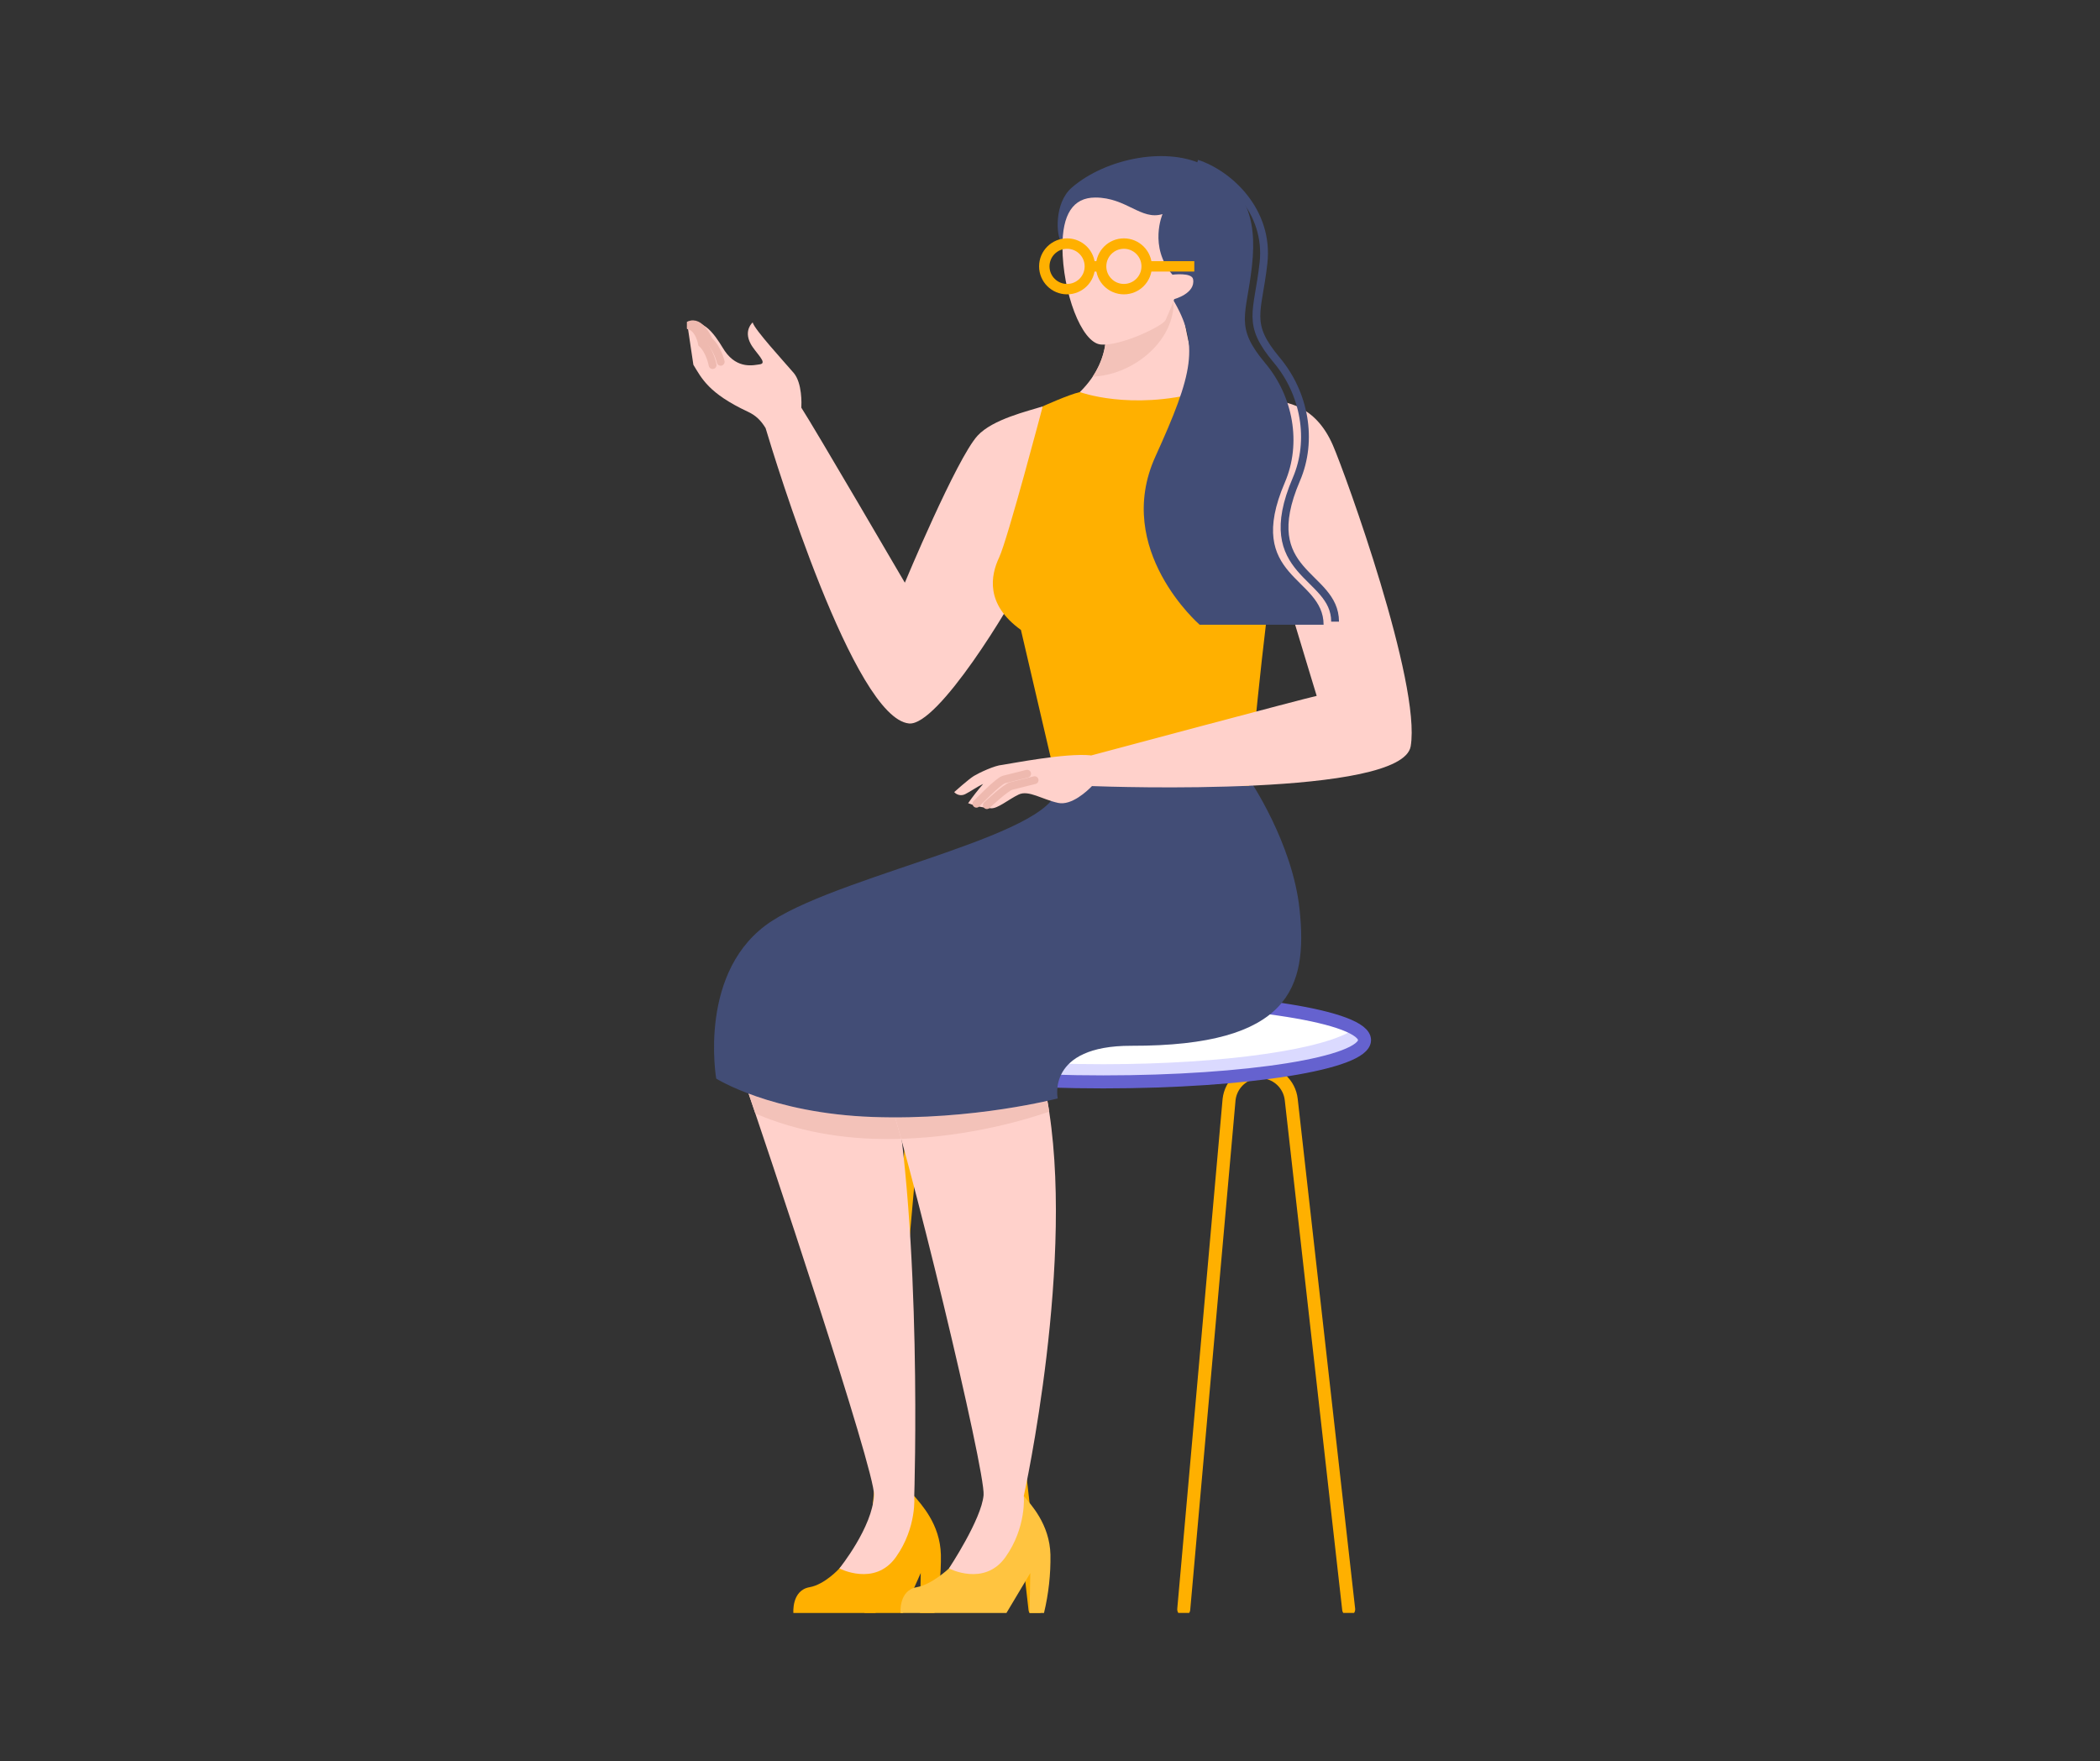 <svg width="807" height="677" viewBox="0 0 807 677" fill="none" xmlns="http://www.w3.org/2000/svg">
<rect x="0" y="0" width="807" height="677" fill="#333333" stroke="none"/>
<g clip-path="url(#clip0_406_8209)">
<path d="M454.896 618.612L472.317 422.632C472.647 419.695 474.047 416.982 476.25 415.012C478.453 413.042 481.305 411.953 484.26 411.953C487.215 411.953 490.066 413.042 492.27 415.012C494.473 416.982 495.873 419.695 496.202 422.632L518.277 618.612" stroke="#FFB000" stroke-width="5" stroke-miterlimit="10" stroke-linecap="round"/>
<path d="M334.353 618.612L351.773 422.632C352.103 419.695 353.503 416.982 355.706 415.012C357.909 413.042 360.761 411.953 363.716 411.953C366.671 411.953 369.523 413.042 371.726 415.012C373.929 416.982 375.329 419.695 375.658 422.632L397.733 618.612" stroke="#FFB000" stroke-width="5" stroke-miterlimit="10" stroke-linecap="round"/>
<path d="M524.374 399.795C524.374 408.672 479.433 415.869 423.993 415.869C368.552 415.869 323.606 408.667 323.606 399.795C323.606 398.273 324.924 396.802 327.39 395.41C339.314 388.664 378.051 383.721 423.993 383.721C469.934 383.721 508.666 388.65 520.59 395.41C523.057 396.802 524.374 398.273 524.374 399.795Z" fill="#DBDAFF"/>
<path d="M520.591 395.41C509.974 403.254 470.754 409.072 423.993 409.072C377.232 409.072 338.002 403.254 327.391 395.41C339.315 388.664 378.051 383.721 423.993 383.721C469.934 383.721 508.667 388.65 520.591 395.41Z" fill="white"/>
<path d="M423.988 415.869C479.427 415.869 524.369 408.672 524.369 399.795C524.369 390.917 479.427 383.721 423.988 383.721C368.549 383.721 323.606 390.917 323.606 399.795C323.606 408.672 368.549 415.869 423.988 415.869Z" stroke="#6562CF" stroke-width="5" stroke-miterlimit="10"/>
<path d="M400.708 156.204C400.708 156.204 398.408 211.795 393.619 221.999C388.83 232.203 360.481 279.183 349.311 278.093C328.172 275.999 297.906 176.929 294.206 164.555C292.395 161.599 290.482 159.691 287.359 158.243C272.257 151.172 269.613 145.376 266.453 140.214L264.182 124.978C271.079 120.932 276.669 132.244 278.526 134.925C283.459 142.048 289.733 140.335 291.972 140.046C295.267 139.609 290.32 135.656 288.425 132.077C285.693 126.914 289.24 123.939 289.24 123.939C289.919 126.658 301.341 139.064 304.985 143.328C308.336 147.243 308.019 155.399 307.945 156.716C312.506 163.661 347.715 223.982 347.715 223.982C347.715 223.982 367.57 176.351 375.64 167.497C381.504 161.092 395.118 158.019 400.708 156.204Z" fill="#FFD1CB"/>
<path d="M273.844 140.339C273.844 140.339 272.871 134.948 269.753 132.043C269.753 132.043 268.738 126.061 264.698 125.061" stroke="#EEB9AF" stroke-width="3" stroke-miterlimit="10" stroke-linecap="round"/>
<path d="M276.958 139.082C276.958 139.082 275.724 133.765 272.466 130.996C272.466 130.996 269.115 122.779 264.745 125.037" stroke="#EEB9AF" stroke-width="3" stroke-miterlimit="10" stroke-linecap="round"/>
<path d="M359.094 620.011H353.547L353.826 604.649L346.994 620.011H304.887C304.887 620.011 304.147 611.315 311.091 610.11C316.969 609.085 322.559 602.894 322.559 602.894L351.331 575.057C353.914 578.19 361.263 585.763 361.57 597.62C361.689 605.158 360.857 612.681 359.094 620.011Z" fill="#FFB000"/>
<path d="M296.17 360.507C287.113 361.74 273.043 377.977 284.13 410C295.216 442.022 336.285 565.401 335.875 574.674C335.33 587.061 322.559 602.884 322.559 602.884C322.559 602.884 336.154 610.006 344.294 598.532C352.435 587.057 351.332 575.047 351.332 575.047C351.332 575.047 354.613 474.571 342.489 411.438C336.918 382.516 312.45 358.286 296.17 360.507Z" fill="#FFD1CB"/>
<path d="M346.314 437.754C342.721 437.866 339.044 437.866 335.316 437.731C315.596 437.028 300.433 432.41 290.273 428.035C289.342 425.307 288.49 422.746 287.681 420.377C297.771 424.176 313.842 428.589 335.316 429.352C338.255 429.461 341.151 429.512 344.006 429.506C344.75 432.117 345.523 434.873 346.314 437.754Z" fill="#F3C2B9"/>
<path d="M401.196 620.011H395.648L395.923 604.677L386.764 620.011H346.058C346.058 620.011 345.318 611.315 352.262 610.11C358.14 609.085 364.661 602.894 364.661 602.894L393.433 575.057C396.016 578.19 403.365 585.763 403.672 597.62C403.788 605.158 402.956 612.68 401.196 620.011Z" fill="#FFC440"/>
<path d="M341.991 361.159C334.665 366.619 327.223 378.909 338.304 410.931C349.386 442.954 378.717 565.42 377.977 574.674C377.237 583.929 364.661 602.884 364.661 602.884C364.661 602.884 378.256 610.007 386.396 598.532C394.536 587.057 393.433 575.047 393.433 575.047C393.433 575.047 413.758 482.96 402.23 421.703C395.923 388.07 362.343 345.983 341.991 361.159Z" fill="#FFD1CB"/>
<path d="M403.198 427.313C394.727 430.245 372.769 436.921 346.482 437.749H346.314C345.523 434.868 344.751 432.112 343.987 429.5C363.657 429.447 383.266 427.321 402.49 423.16C402.76 424.533 402.984 425.916 403.198 427.313Z" fill="#F3C2B9"/>
<path d="M275.236 414.608C275.236 414.608 267.859 372.554 296.719 353.957C325.58 335.36 409.858 320.049 406.191 301.135L480.015 299.469C480.015 299.469 496.71 323.81 499.414 349.632C502.551 379.523 495.793 402.114 434.721 401.988C401.946 401.918 406.47 422.215 406.47 422.215C406.47 422.215 374.23 430.743 335.312 429.351C296.394 427.959 275.236 414.608 275.236 414.608Z" fill="#424D76"/>
<path d="M414.977 150.711C410.584 151.707 400.707 156.199 400.707 156.199C400.707 156.199 387.21 207.405 383.952 214.29C380.694 221.175 378.567 232.254 392.33 242.137L406.292 302.025H480.038C480.038 302.025 485.726 239.442 489.621 217.582C493.517 195.721 488.648 153.904 488.648 153.904L461.338 150.711H414.977Z" fill="#FFB000"/>
<path d="M542.111 286.854C538.853 306.363 426.869 302.439 419.632 302.164C417.9 303.957 411.799 309.762 406.6 308.626C400.466 307.276 395.272 303.617 391.497 305.395C387.722 307.173 383.394 310.879 380.853 310.702C377.829 310.522 374.854 309.862 372.038 308.747C373.828 306.176 375.758 303.705 377.818 301.345C375.594 302.341 372.582 304.459 370.949 305.241C370.255 305.609 369.457 305.733 368.685 305.594C367.912 305.455 367.208 305.06 366.686 304.473C366.686 304.473 372.271 299.451 374.3 298.24C376.222 297.076 382.212 294.227 385.125 294.018C388.644 293.506 409.532 289.363 419.148 290.345V290.434C423.364 289.302 500.549 268.657 505.985 267.489C505.985 267.489 486.824 204.607 484.232 194.231C481.639 183.855 480.764 153.159 488.649 153.904C493.768 154.393 505.404 155.496 512.185 171.086C517.016 182.165 546.16 262.773 542.111 286.854Z" fill="#FFD1CB"/>
<path d="M375.235 308.946C375.235 308.946 383.613 300.19 385.796 299.636C389.663 298.677 394.713 297.406 394.713 297.406" stroke="#EEB9AF" stroke-width="3" stroke-miterlimit="10" stroke-linecap="round"/>
<path d="M379.242 309.482C379.242 309.482 386.475 302.653 388.672 302.108C392.539 301.149 397.589 299.883 397.589 299.883" stroke="#EEB9AF" stroke-width="3" stroke-miterlimit="10" stroke-linecap="round"/>
<path d="M424.355 120.368C424.355 122.561 428.944 136.936 414.977 150.71C414.977 150.71 434.333 157.898 461.318 150.71C461.318 150.71 453.532 120.634 453.718 111.668L424.355 120.368Z" fill="#FFD1CB"/>
<path d="M450.921 118.356C449.525 132.787 434.343 144.225 419.915 144.77C427.725 133.057 424.355 122.248 424.355 120.367L450.447 112.547C450.712 114.809 451.047 117.072 450.921 118.356Z" fill="#F3C2B9"/>
<path d="M407.674 92.661C406.008 90.706 404.984 78.072 411.886 72.1C425.002 60.741 449.236 55.923 463.762 64.065C477.771 71.899 483.351 82.266 481.099 102.33C478.948 121.523 474.308 125.405 486.218 139.599C496.923 152.358 500.241 170.364 493.744 185.47C477.897 222.315 508.638 221.533 508.638 240.14H461.007C461.007 240.14 427.743 211.329 443.996 175.508C458.54 143.462 461.072 132.476 450.665 114.992C445.196 105.784 407.674 92.661 407.674 92.661Z" fill="#424D76"/>
<path d="M459.94 62.883C472.195 66.872 487.791 81.089 485.538 101.148C483.388 120.341 478.748 124.228 490.635 138.417C501.339 151.176 504.658 169.187 498.161 184.288C482.336 221.138 513.054 220.356 513.054 238.958" stroke="#424D76" stroke-width="3" stroke-miterlimit="10"/>
<path d="M450.553 105.587C450.553 105.587 458 104.628 458.489 107.333C459.466 112.831 451.251 114.977 451.251 114.977C451.251 114.977 449.762 118.985 447.924 123.011C446.839 125.39 430.391 133.201 422.949 132.419C415.507 131.637 408.368 112.277 408.279 95.016C408.205 82.479 412.291 75.93 420.906 75.93C432.914 75.93 438.527 84.83 446.751 82.289C446.737 82.284 441.352 94.816 450.553 105.587Z" fill="#FFD1CB"/>
<path d="M410.062 111.141C414.897 111.141 418.817 107.221 418.817 102.385C418.817 97.549 414.897 93.629 410.062 93.629C405.227 93.629 401.308 97.549 401.308 102.385C401.308 107.221 405.227 111.141 410.062 111.141Z" stroke="#FFB000" stroke-width="4" stroke-miterlimit="10"/>
<path d="M431.895 111.141C436.73 111.141 440.65 107.221 440.65 102.385C440.65 97.549 436.73 93.629 431.895 93.629C427.06 93.629 423.141 97.549 423.141 102.385C423.141 107.221 427.06 111.141 431.895 111.141Z" stroke="#FFB000" stroke-width="4" stroke-miterlimit="10"/>
<path d="M418.812 102.385H423.141" stroke="#FFB000" stroke-width="4" stroke-miterlimit="10"/>
<path d="M440.649 102.385H458.954" stroke="#FFB000" stroke-width="4" stroke-miterlimit="10"/>
</g>
<defs>
<clipPath id="clip0_406_8209">
<rect width="278.497" height="560" fill="white" transform="translate(264 60)"/>
</clipPath>
</defs>
</svg>
